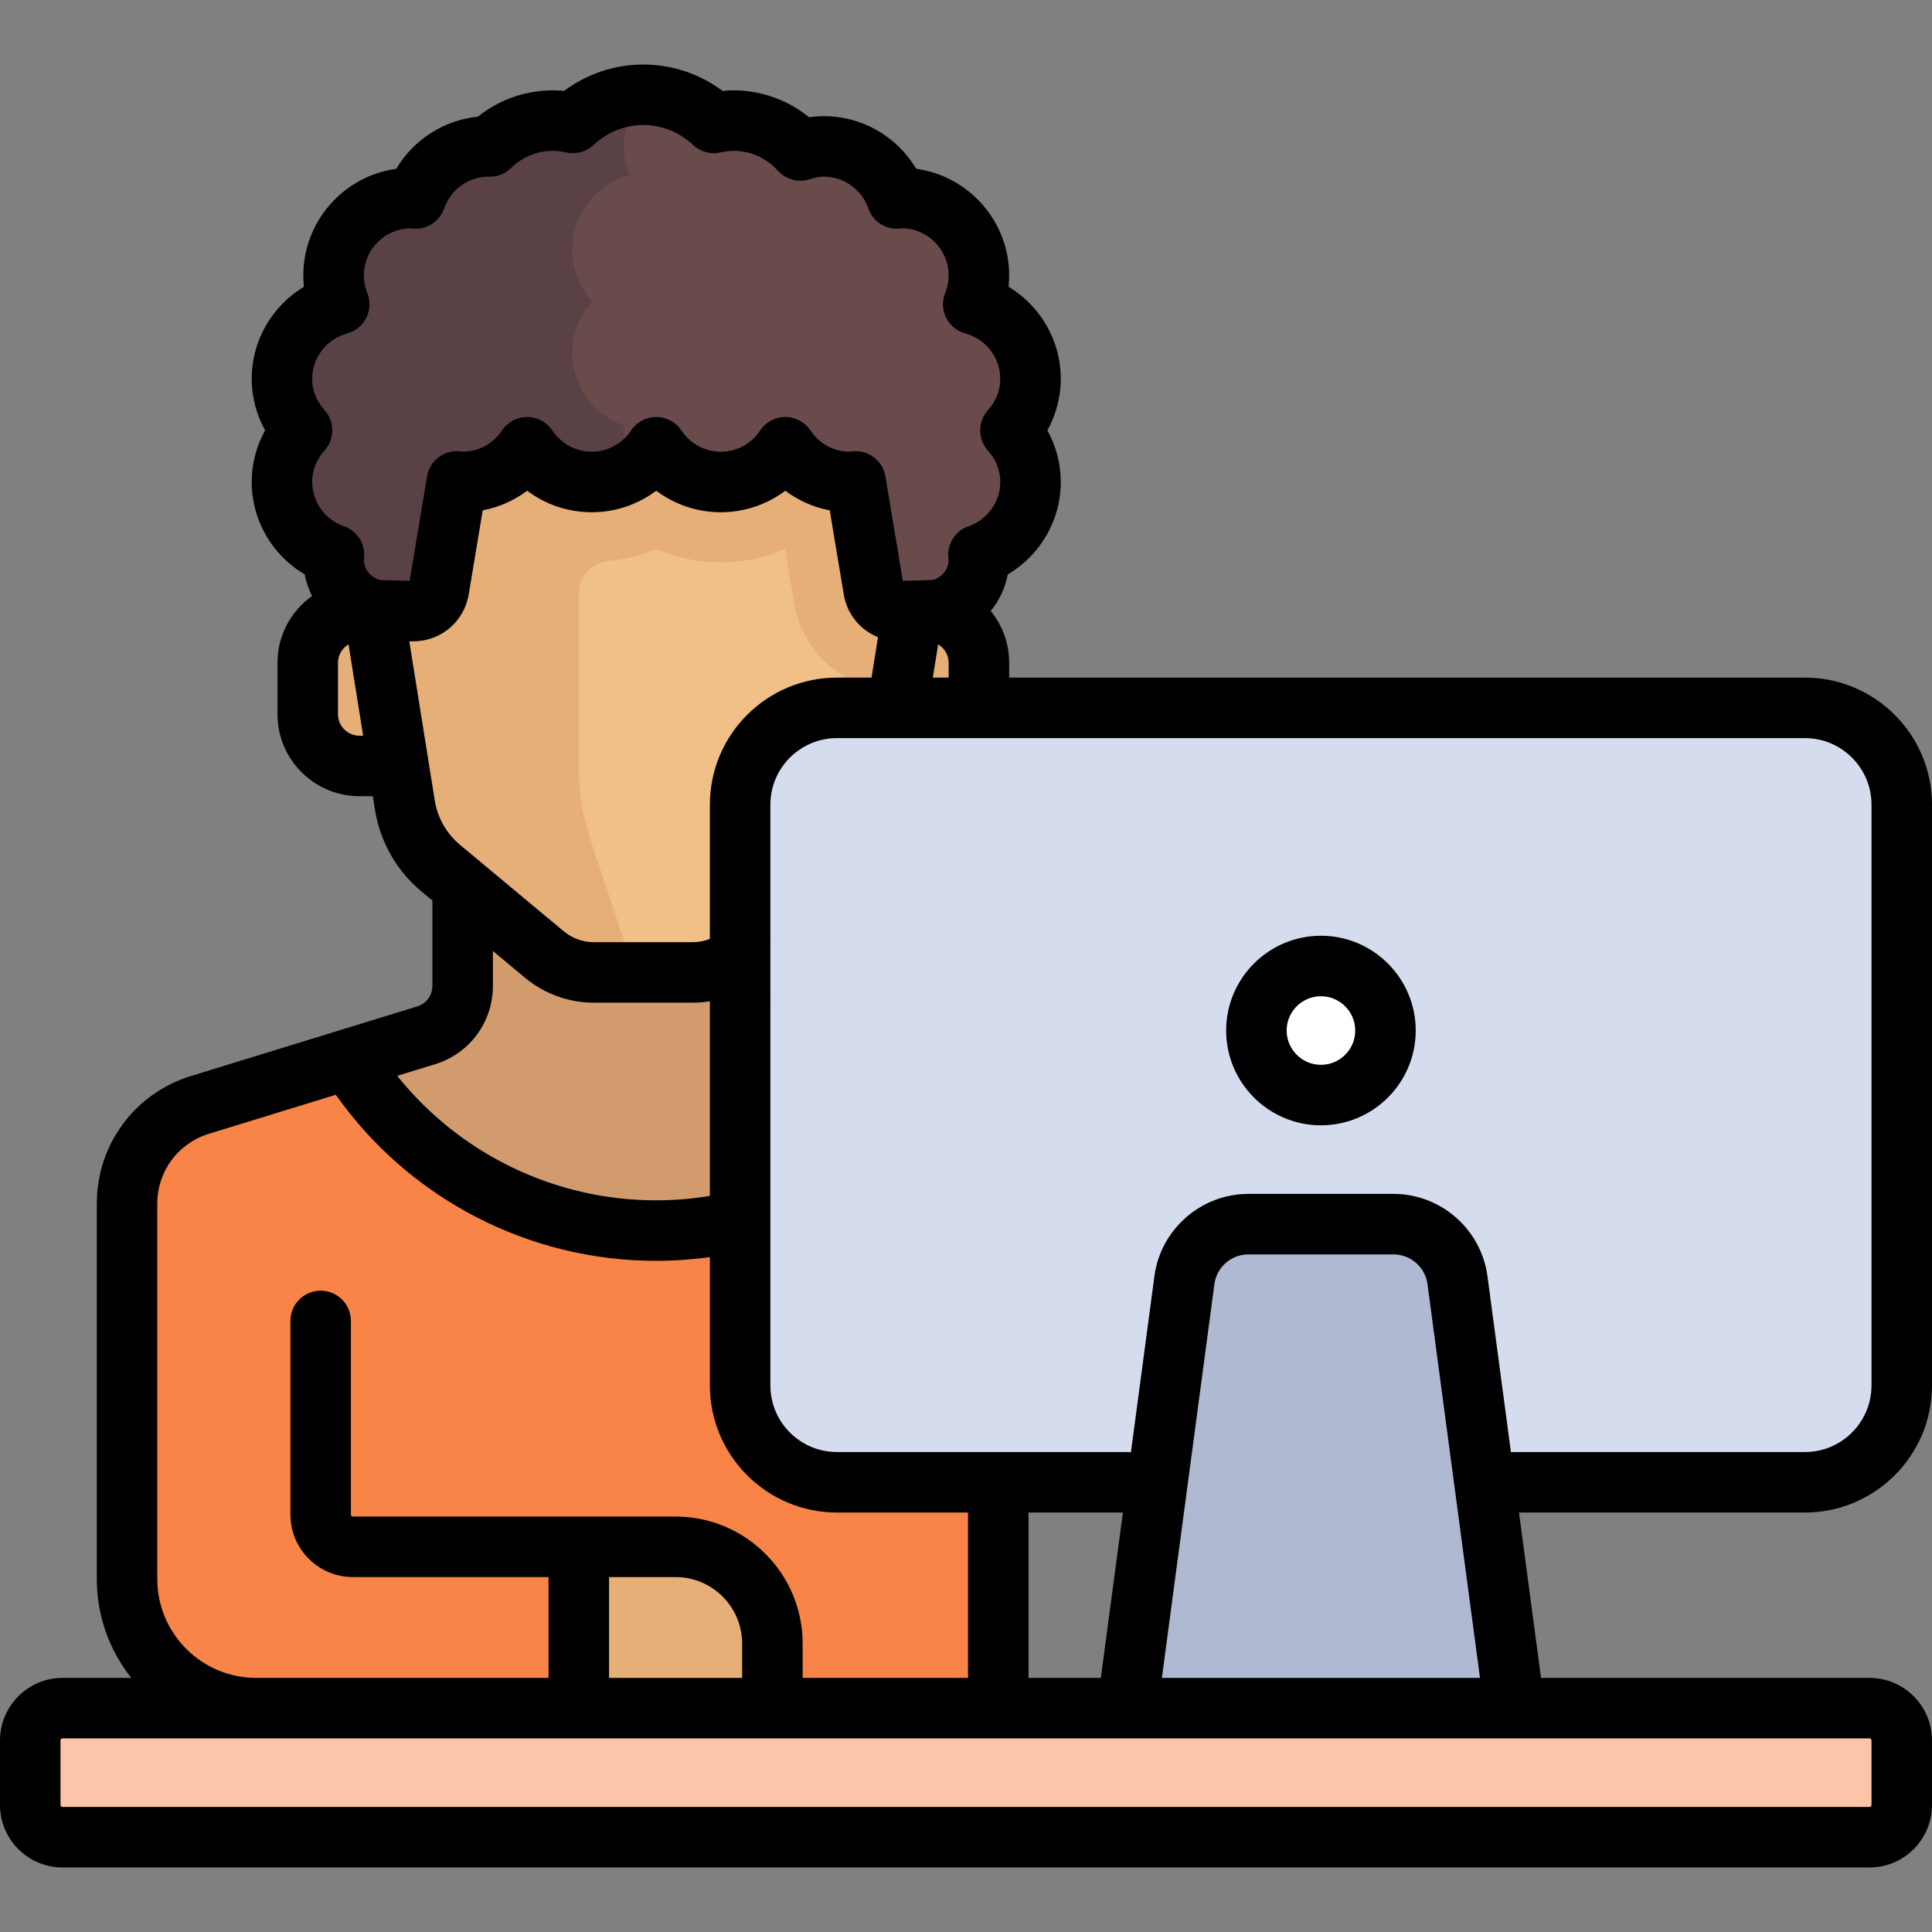 <?xml version="1.0"?>
<svg xmlns="http://www.w3.org/2000/svg" xmlns:xlink="http://www.w3.org/1999/xlink" version="1.1"
	id="Layer_1" x="0px" y="0px" viewBox="0 0 512 512" style="enable-background:new 0 0 512 512;"
	xml:space="preserve" width="512px" height="512px" class=""><rect x="0" y="0" width="512" height="512" fill="#808080" stroke="none"/><g><path style="fill:#D29B6E;" d="M122.602,221.795v39.491c0,6.006-3.917,11.31-9.659,13.077l-59.957,18.448  c-11.481,3.534-19.316,14.141-19.316,26.154v99.507c0,18.891,15.314,34.205,34.205,34.205h17.102h179.574V221.795H122.602z" data-original="#D29B6E"/><path style="fill:#F88448" d="M170.489,324.409c-33.108,0-62.297-17.379-79.072-43.422l-38.43,11.825  c-11.481,3.533-19.316,14.14-19.316,26.153v99.507c0,18.891,15.314,34.205,34.205,34.205h17.102h179.574v-222.33  C264.551,282.081,222.223,324.409,170.489,324.409z" data-original="#59D8FF" class="" data-old_color="#59D8FF"/><g>
	<path style="fill:#F88448" d="M264.551,230.347c0,51.734-42.328,94.063-94.063,94.063c-33.108,0-62.297-17.379-79.072-43.422   l-16.936,5.211c19.268,33.045,54.998,55.313,96.008,55.313c39.669,0,74.39-20.843,94.063-52.111V230.347z" data-original="#00C3F0" class="" data-old_color="#FD935B"/>
	<path style="fill:#F88448" d="M179.04,409.921H93.528c-4.722,0-8.551-3.829-8.551-8.551v-51.307L38.484,303.57   c-3.03,4.438-4.814,9.745-4.814,15.395v99.507c0,18.891,15.314,34.205,34.205,34.205h17.102h119.716v-17.102   C204.693,421.406,193.208,409.921,179.04,409.921z" data-original="#00C3F0" class="" data-old_color="#FD935B"/>
</g><path style="fill:#F0C087;" d="M247.449,161.937h-5.544l-3.007-59.858H102.079l-3.01,59.858h-5.541  c-7.084,0-12.827,5.743-12.827,12.827v17.102c0,7.084,5.743,12.827,12.827,12.827h12.382l1.39,8.683  c1.045,6.531,4.421,12.463,9.502,16.698l27.457,22.881c3.688,3.073,8.337,4.757,13.139,4.757h26.183c4.8,0,9.45-1.684,13.139-4.757  l27.457-22.881c5.082-4.234,8.457-10.166,9.502-16.698l1.39-8.683h12.381c7.084,0,12.827-5.743,12.827-12.827v-17.102  C260.276,167.681,254.532,161.937,247.449,161.937z" data-original="#F0C087" class=""/><path style="fill:#E6AF78;" d="M256.518,165.695c-1.161-1.16-2.543-2.099-4.077-2.749c-1.535-0.649-3.223-1.008-4.993-1.008h-5.545  l0,0l-3.007-59.858H102.078l-3.01,59.858h-5.54c-7.084,0-12.827,5.743-12.827,12.827v17.102c0,7.084,5.743,12.827,12.827,12.827  h12.382l1.39,8.683c1.045,6.532,4.421,12.463,9.502,16.698l27.456,22.88c3.689,3.074,8.337,4.758,13.139,4.758h10.811  l-11.749-35.247c-2.035-6.106-3.073-12.499-3.073-18.933v-46.375c0-4.545,3.57-8.106,8.096-8.524c4.31-0.399,8.53-1.421,12.43-3.166  c10.564,4.731,23.557,4.744,34.138,0.029l2.38,14.25c2.271,13.603,14.042,23.57,27.833,23.57h15.173  c2.399,0,4.665-0.546,6.839-1.325v-7.226C260.276,171.222,258.839,168.016,256.518,165.695z" data-original="#E6AF78" class=""/><path style="fill:#694B4B;" d="M273.102,100.369c0-9.475-6.456-17.371-15.185-19.732c0.949-2.362,1.503-4.929,1.503-7.632  c0-11.335-9.188-20.523-20.523-20.523c-0.418,0-0.807,0.098-1.219,0.123c-2.793-8.017-10.336-13.805-19.304-13.805  c-2.203,0-4.292,0.41-6.267,1.076c-4.38-4.829-10.643-7.917-17.676-7.917c-1.814,0-3.564,0.241-5.262,0.622  c-4.896-4.596-11.436-7.463-18.681-7.463c-7.245,0-13.786,2.867-18.681,7.463c-1.698-0.382-3.449-0.622-5.262-0.622  c-6.528,0-12.432,2.628-16.752,6.866c-0.119-0.002-0.231-0.025-0.351-0.025c-8.968,0-16.511,5.789-19.304,13.805  c-0.412-0.025-0.802-0.123-1.219-0.123c-11.335,0-20.523,9.188-20.523,20.523c0,2.702,0.554,5.269,1.502,7.632  c-8.728,2.361-15.184,10.257-15.184,19.732c0,5.28,2.05,10.044,5.326,13.682c-3.276,3.636-5.326,8.402-5.326,13.682  c0,7.596,4.176,14.136,10.318,17.667c0.305,9.178,7.793,16.538,17.046,16.538h7.476c3.343,0,6.197-2.418,6.748-5.716l4.774-28.642  c0.513,0.038,1.003,0.154,1.525,0.154c7.148,0,13.427-3.662,17.102-9.204c3.675,5.542,9.955,9.204,17.102,9.204  s13.427-3.662,17.102-9.204c3.675,5.542,9.955,9.204,17.102,9.204s13.427-3.662,17.102-9.204c3.675,5.542,9.955,9.204,17.102,9.204  c0.522,0,1.012-0.115,1.525-0.154l4.774,28.642c0.55,3.299,3.404,5.716,6.748,5.716h9.186c9.445,0,17.102-7.658,17.102-17.102  c0-0.177-0.047-0.342-0.052-0.518c5.192-3.703,8.604-9.715,8.604-16.584c0-5.28-2.05-10.045-5.326-13.682  C271.052,110.413,273.102,105.649,273.102,100.369z" data-original="#694B4B"/><path style="fill:#5A4146;" d="M165.481,112.832c-8.017-2.793-13.805-10.336-13.805-19.304c0-5.28,2.05-10.045,5.326-13.682  c-3.276-3.636-5.326-8.402-5.326-13.682c0-9.475,6.456-17.371,15.185-19.732c-0.949-2.362-1.502-4.929-1.502-7.632  c0-5.272,2.045-10.029,5.311-13.664c-0.062,0-0.119-0.018-0.181-0.018c-7.245,0-13.786,2.867-18.681,7.463  c-1.698-0.382-3.449-0.622-5.262-0.622c-6.528,0-12.432,2.628-16.752,6.866c-0.119-0.002-0.231-0.025-0.351-0.025  c-8.968,0-16.511,5.789-19.304,13.805c-0.412-0.025-0.802-0.123-1.219-0.123c-11.335,0-20.523,9.188-20.523,20.523  c0,2.702,0.554,5.269,1.502,7.632c-8.729,2.361-15.185,10.257-15.185,19.732c0,5.28,2.05,10.044,5.326,13.682  c-3.276,3.636-5.326,8.402-5.326,13.682c0,7.596,4.176,14.136,10.318,17.667c0.305,9.178,7.793,16.538,17.046,16.538h7.476  c3.343,0,6.197-2.418,6.748-5.716l4.774-28.642c0.513,0.038,1.003,0.154,1.525,0.154c7.148,0,13.427-3.662,17.102-9.204  c3.675,5.542,9.955,9.204,17.102,9.204c4.72,0,8.977-1.706,12.441-4.388c-2.343-2.44-3.89-5.637-3.89-9.294  C165.358,113.633,165.443,113.24,165.481,112.832z" data-original="#5A4146"/><path style="fill:#E6AF78;" d="M153.386,409.921h25.653c14.168,0,25.653,11.485,25.653,25.653v17.102h-51.307V409.921z" data-original="#E6AF78" class=""/><path style="fill:#F88448" d="M264.551,230.347c0,51.734-42.328,94.063-94.063,94.063c-33.108,0-62.297-17.379-79.072-43.422  l-25.315,7.789c20.527,36.521,59.595,61.286,104.387,61.286c38.158,0,72.126-18.01,94.063-45.906V230.347z" data-original="#00C3F0" class="" data-old_color="#FD935B"/><path style="fill:#D5DCED;" d="M478.33,392.818H221.795c-14.168,0-25.653-11.485-25.653-25.653V213.244  c0-14.168,11.485-25.653,25.653-25.653H478.33c14.168,0,25.653,11.485,25.653,25.653v153.921  C503.983,381.333,492.498,392.818,478.33,392.818z" data-original="#D5DCED" class=""/><path style="fill:#AFB9D2;" d="M401.37,452.676l-15.124-113.426c-1.133-8.497-8.38-14.842-16.953-14.842h-38.462  c-8.571,0-15.82,6.345-16.953,14.842l-15.123,113.426H401.37z" data-original="#AFB9D2" class=""/><circle style="fill:#FFFFFF;" cx="350.063" cy="273.102" r="17.102" data-original="#FFFFFF" class=""/><path style="fill:#FCC5A9" d="M495.432,486.881H16.568c-4.722,0-8.551-3.829-8.551-8.551v-17.102c0-4.722,3.829-8.551,8.551-8.551  h478.864c4.722,0,8.551,3.829,8.551,8.551v17.102C503.983,483.052,500.155,486.881,495.432,486.881z" data-original="#F5DCB4" class="active-path" data-old_color="#FCCAB0"/><path d="M478.33,400.835c18.566,0,33.67-15.105,33.67-33.67V213.244c0-18.566-15.105-33.67-33.67-33.67H267.437v-3.955  c0-5.193-1.837-9.961-4.89-13.7c2.265-2.772,3.845-6.092,4.521-9.69c8.581-5.059,14.051-14.325,14.051-24.497  c0-4.804-1.237-9.499-3.555-13.682c2.317-4.183,3.555-8.877,3.555-13.682c0-10.13-5.427-19.314-13.842-24.376  c0.107-0.992,0.16-1.988,0.16-2.988c0-14.409-10.734-26.359-24.626-28.272c-5.072-8.523-14.305-13.949-24.437-13.949  c-1.301,0-2.615,0.1-3.931,0.3c-5.659-4.582-12.728-7.141-20.012-7.141c-0.973,0-1.948,0.049-2.936,0.148  c-6.084-4.531-13.407-6.988-21.006-6.988s-14.922,2.457-21.007,6.988c-0.989-0.098-1.964-0.148-2.936-0.148  c-7.303,0-14.259,2.457-19.908,6.981c-9.011,0.899-17.031,6.08-21.63,13.81c-13.892,1.912-24.626,13.862-24.626,28.271  c0,0.999,0.053,1.996,0.16,2.988c-8.414,5.062-13.842,14.246-13.842,24.376c0,4.805,1.237,9.499,3.555,13.682  c-2.318,4.183-3.555,8.878-3.555,13.682c0,10.172,5.47,19.438,14.052,24.497c0.377,2.008,1.044,3.926,1.946,5.714  c-5.532,3.937-9.157,10.384-9.157,17.675v13.682c0,11.964,9.733,21.699,21.699,21.699h3.563l0.583,3.642  c1.351,8.446,5.714,16.114,12.286,21.591l2.916,2.43v22.625c0,2.502-1.608,4.679-4,5.414L50.628,285.15  c-14.938,4.597-24.975,18.186-24.975,33.816v99.507c0,9.887,3.426,18.985,9.14,26.188H16.568C7.432,444.66,0,452.092,0,461.228  v17.102c0,9.136,7.432,16.568,16.568,16.568h478.864c9.136,0,16.568-7.432,16.568-16.568v-17.102  c0-9.136-7.432-16.568-16.568-16.568h-87.044l-5.844-43.825H478.33z M495.967,213.244v153.921c0,9.725-7.912,17.637-17.637,17.637  h-76.96c-0.324,0-0.64,0.025-0.955,0.062l-6.223-46.672c-1.657-12.427-12.361-21.799-24.898-21.799h-38.462  c-12.537,0-23.242,9.372-24.899,21.799l-6.223,46.672c-0.313-0.037-0.631-0.062-0.955-0.062h-76.96  c-9.725,0-17.637-7.912-17.637-17.637V213.244c0-9.725,7.912-17.637,17.637-17.637H478.33  C488.055,195.608,495.967,203.519,495.967,213.244z M272.541,444.66c0.012-0.177,0.027-0.354,0.027-0.534v-43.29h25.012  l-5.844,43.825H272.541z M247.204,179.574l1.41-8.809c1.662,0.989,2.79,2.783,2.79,4.854v3.955H247.204z M85.998,108.685  c-1.49-1.654-3.265-4.439-3.265-8.316c0-5.586,3.808-10.518,9.262-11.994c2.21-0.599,4.06-2.113,5.08-4.163  c1.022-2.049,1.118-4.438,0.265-6.563c-0.615-1.527-0.926-3.09-0.926-4.643c0-6.798,5.452-12.347,12.214-12.503  c0.341,0.046,0.684,0.084,1.033,0.105c3.59,0.206,6.868-1.977,8.048-5.365c1.727-4.958,6.317-8.314,11.475-8.423  c0.155,0.011,0.311,0.018,0.468,0.02c2.167,0.026,4.221-0.788,5.755-2.293c3.006-2.948,6.962-4.572,11.138-4.572  c1.081,0,2.227,0.14,3.503,0.426c2.591,0.583,5.308-0.156,7.247-1.976c3.635-3.411,8.32-5.29,13.194-5.29  c4.874,0,9.559,1.879,13.193,5.291c1.938,1.82,4.654,2.56,7.247,1.976c1.276-0.288,2.422-0.426,3.503-0.426  c4.477,0,8.646,1.878,11.739,5.287c2.142,2.361,5.479,3.228,8.499,2.21c1.31-0.441,2.523-0.656,3.706-0.656  c5.262,0,9.978,3.386,11.734,8.425c1.18,3.387,4.46,5.579,8.048,5.365c0.327-0.019,0.649-0.055,1.031-0.105  c6.762,0.155,12.215,5.705,12.215,12.503c0,1.553-0.311,3.116-0.925,4.642c-0.854,2.125-0.758,4.514,0.264,6.564  c1.022,2.05,2.871,3.565,5.082,4.163c5.452,1.476,9.261,6.408,9.261,11.994c0,3.877-1.777,6.662-3.265,8.316  c-2.747,3.05-2.747,7.682,0,10.732c1.49,1.654,3.265,4.439,3.265,8.316c0,5.262-3.386,9.978-8.426,11.733  c-3.474,1.211-5.679,4.632-5.346,8.296c0.022,0.246,0.052,0.49,0.086,0.733c-0.106,2.434-1.81,4.545-4.217,5.185  c-0.257,0.068-7.924,0.241-7.924,0.241l-4.61-27.66c-0.682-4.091-4.38-6.986-8.506-6.676c-0.372,0.028-0.736,0.073-1.102,0.123  l-0.047,0.006c-4.108-0.073-7.908-2.16-10.199-5.616c-1.486-2.239-3.993-3.586-6.681-3.586l0,0c-2.687,0-5.196,1.347-6.681,3.585  c-2.333,3.518-6.228,5.618-10.422,5.618c-4.193,0-8.088-2.1-10.422-5.618c-1.486-2.239-3.993-3.586-6.681-3.586l0,0  c-2.687,0-5.196,1.347-6.681,3.585c-2.333,3.518-6.228,5.618-10.422,5.618c-4.193,0-8.088-2.1-10.422-5.618  c-1.486-2.239-3.993-3.586-6.681-3.586l0,0c-2.687,0-5.196,1.347-6.681,3.585c-2.292,3.456-6.092,5.543-10.199,5.616l-0.047-0.006  c-0.365-0.05-0.731-0.095-1.103-0.123c-4.125-0.315-7.823,2.586-8.505,6.676l-4.609,27.663c0,0-7.666-0.172-7.923-0.241  c-2.408-0.64-4.113-2.753-4.217-5.187c0.032-0.243,0.062-0.485,0.084-0.731c0.333-3.664-1.872-7.085-5.346-8.296  c-5.04-1.756-8.426-6.471-8.426-11.733c0-3.877,1.777-6.662,3.265-8.316C88.745,116.367,88.745,111.735,85.998,108.685z   M95.238,194.966c-3.123,0-5.665-2.541-5.665-5.665v-13.682c0-2.07,1.128-3.865,2.79-4.854l3.873,24.201H95.238z M108.47,169.954  h1.085c7.292,0,13.455-5.222,14.656-12.415l3.714-22.289c4.292-0.812,8.314-2.598,11.779-5.2c4.867,3.655,10.836,5.699,17.102,5.699  c6.265,0,12.235-2.045,17.102-5.699c4.867,3.655,10.836,5.699,17.102,5.699c6.265,0,12.235-2.045,17.102-5.699  c3.464,2.602,7.487,4.387,11.779,5.2l3.714,22.29c0.875,5.25,4.401,9.438,9.074,11.324l-1.713,10.71h-9.172  c-18.566,0-33.67,15.105-33.67,33.67v35.58c-1.443,0.563-2.985,0.869-4.544,0.869h-26.185c-2.92,0-5.763-1.029-8.006-2.899  l-27.457-22.881c-3.594-2.995-5.979-7.187-6.718-11.806L108.47,169.954z M115.302,282.026c9.163-2.819,15.318-11.154,15.318-20.739  v-9.264l8.506,7.089c5.119,4.266,11.607,6.615,18.271,6.615h26.185c1.525,0,3.045-0.13,4.544-0.374v51.584  c-4.704,0.769-9.486,1.166-14.286,1.166c-26.743,0-51.963-12.236-68.568-32.99L115.302,282.026z M41.687,418.472v-99.507  c0-8.547,5.489-15.978,13.657-18.492l33.647-10.352c19.455,27.569,51.127,44.014,84.849,44.014c4.789,0,9.564-0.337,14.286-0.988  v34.018c0,18.566,15.105,33.67,33.67,33.67h34.739v43.29c0,0.181,0.015,0.357,0.027,0.534H212.71v-9.086  c0-18.566-15.105-33.67-33.67-33.67H93.528c-0.295,0-0.534-0.239-0.534-0.534v-51.307c0-4.427-3.589-8.017-8.017-8.017  c-4.427,0-8.017,3.589-8.017,8.017v51.307c0,9.136,7.432,16.568,16.568,16.568h51.841v26.722H67.875  C53.435,444.66,41.687,432.911,41.687,418.472z M161.403,444.66v-26.722h17.637c9.725,0,17.637,7.912,17.637,17.637v9.086H161.403z   M495.967,461.228v17.102c0,0.295-0.239,0.534-0.534,0.534H16.568c-0.295,0-0.534-0.239-0.534-0.534v-17.102  c0-0.295,0.239-0.534,0.534-0.534h478.864C495.727,460.693,495.967,460.933,495.967,461.228z M307.912,444.66l13.913-104.349  c0.6-4.496,4.471-7.885,9.007-7.885h38.462c4.535,0,8.407,3.389,9.007,7.885l13.914,104.349H307.912z" data-original="#000000"/><path d="M350.063,298.221c13.851,0,25.119-11.268,25.119-25.119s-11.268-25.119-25.119-25.119  c-13.851,0-25.119,11.268-25.119,25.119C324.944,286.953,336.212,298.221,350.063,298.221z M350.063,264.017  c5.01,0,9.086,4.076,9.086,9.086c0,5.01-4.076,9.086-9.086,9.086c-5.01,0-9.086-4.076-9.086-9.086S345.053,264.017,350.063,264.017z  " data-original="#000000"/></g> </svg>